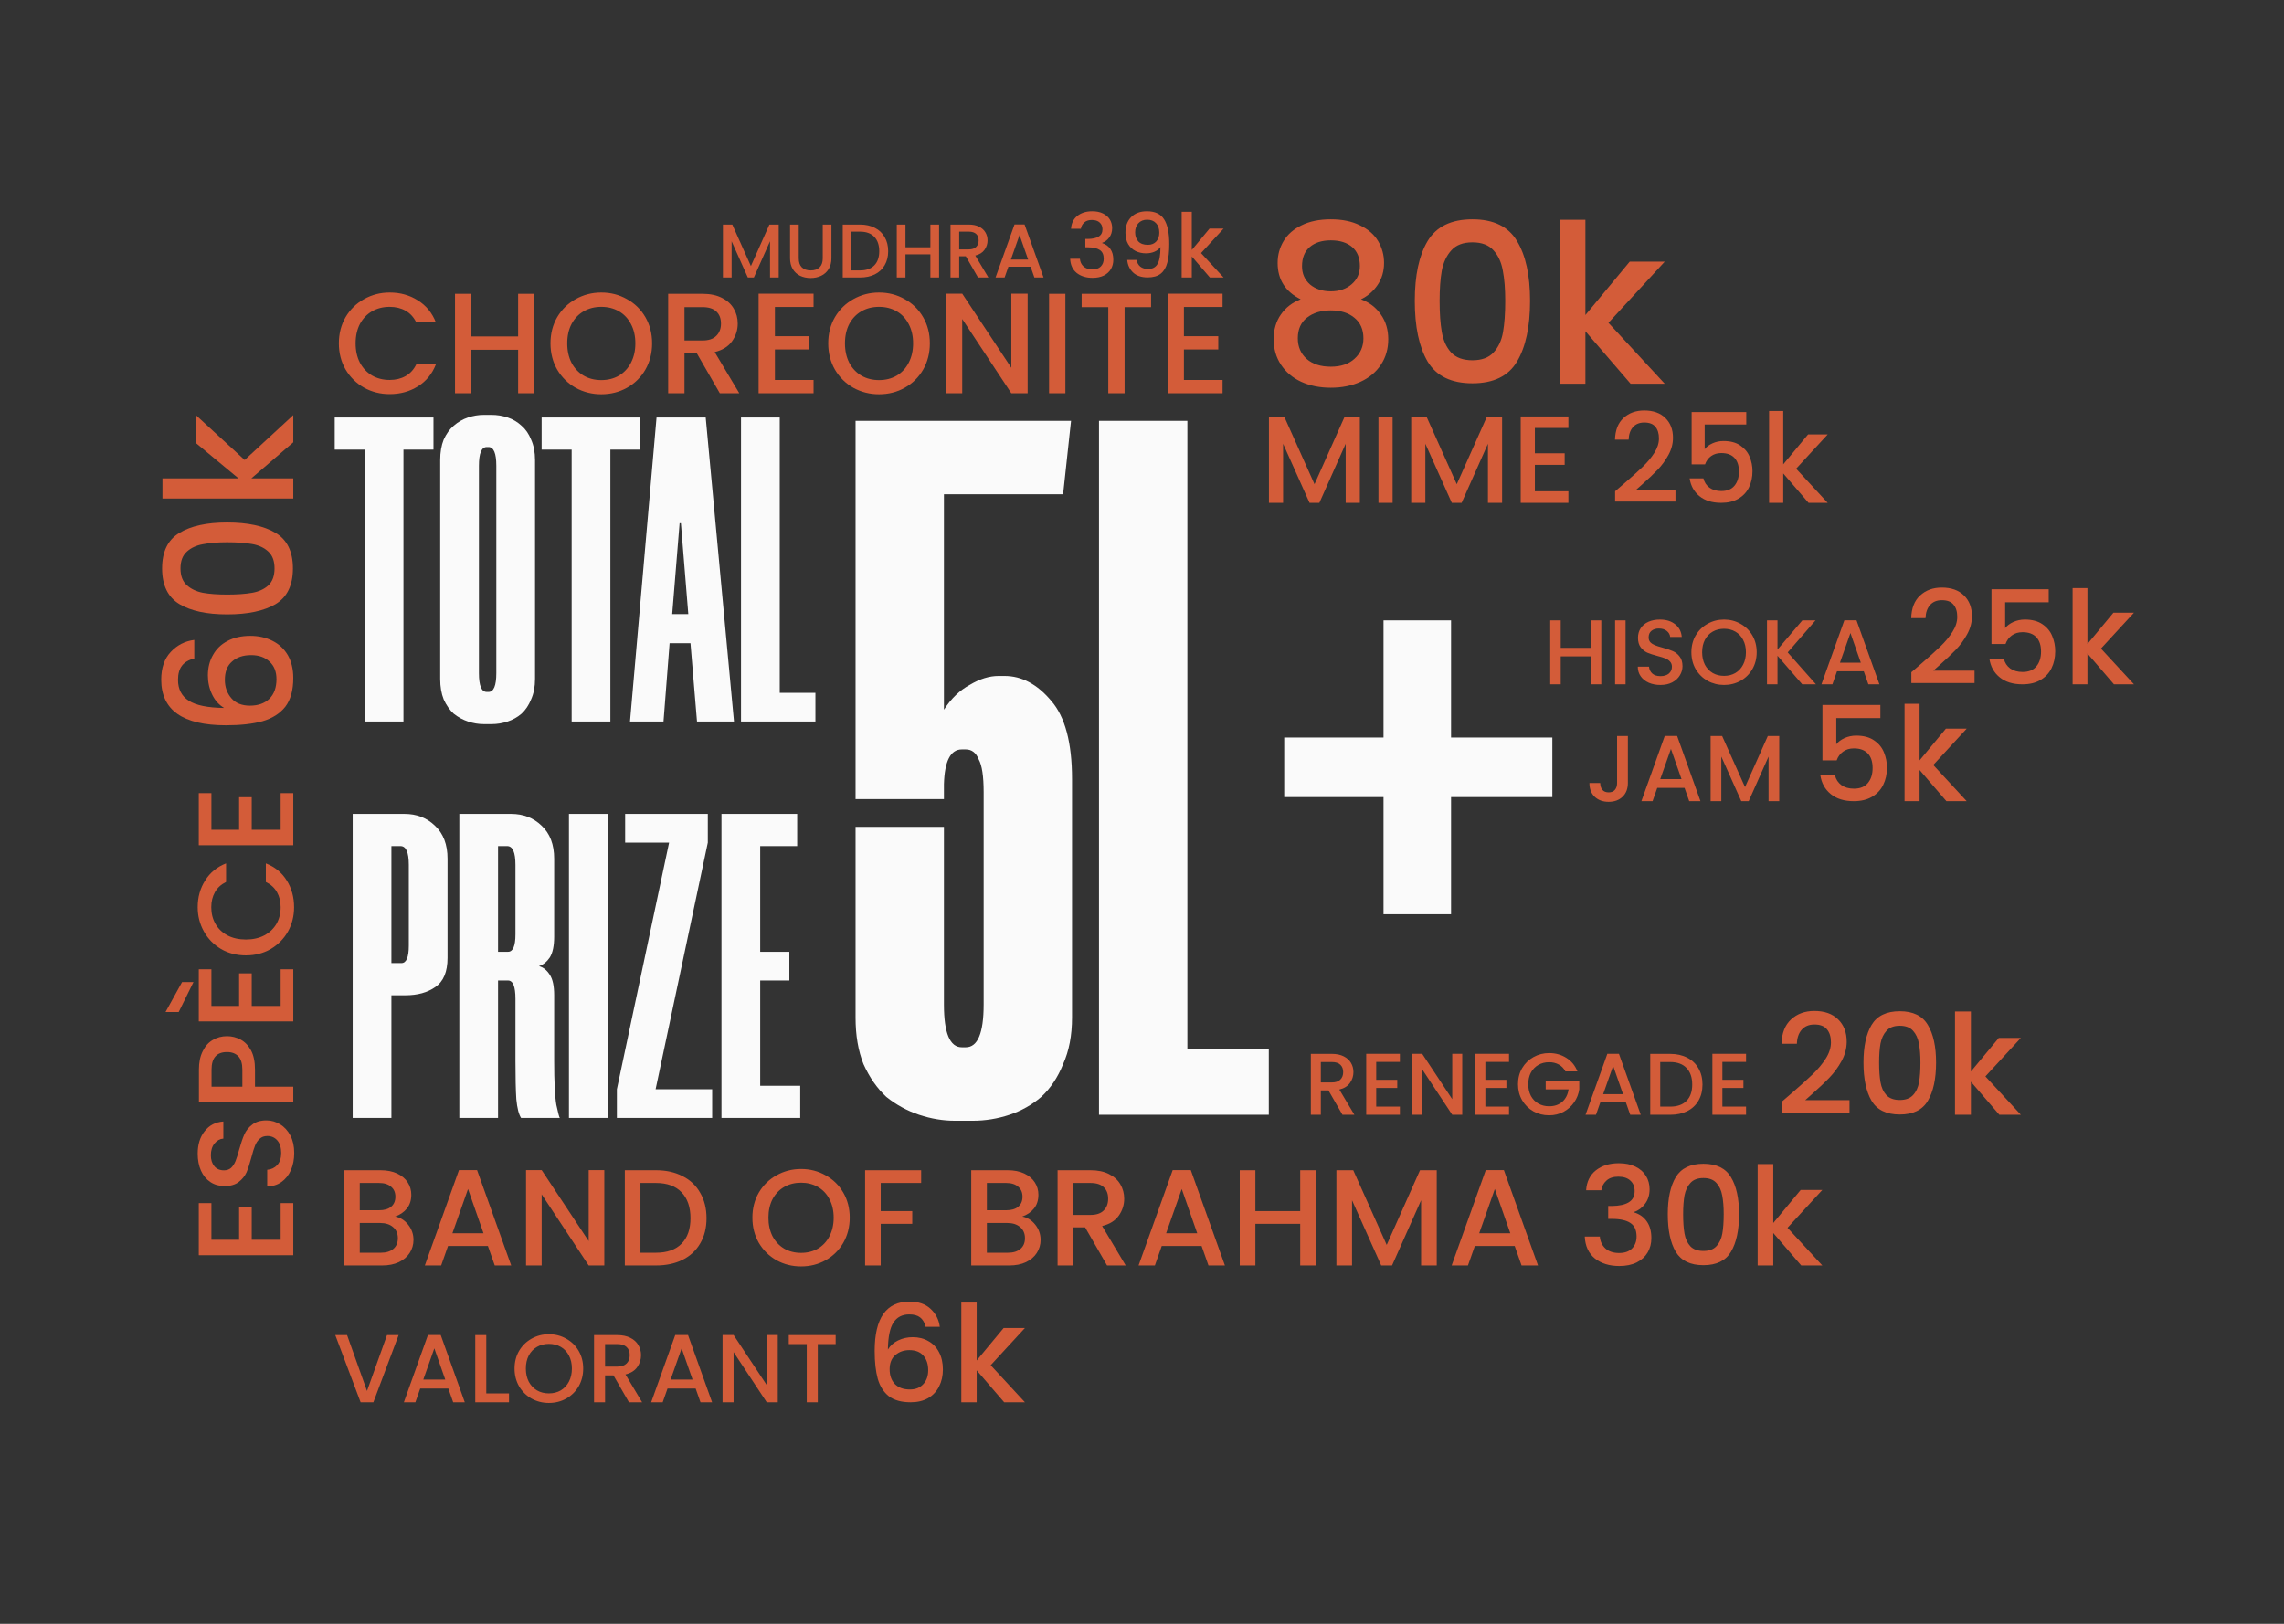 <svg width="1440" height="1024" viewBox="0 0 1440 1024" fill="none" xmlns="http://www.w3.org/2000/svg">
<rect x="0" y="0" width="1440" height="1024" fill="#333333" stroke="none"/>
<path d="M273.297 283.561H254.37V455H229.957V283.561H211.03V263.262H273.297V283.561ZM304.964 456.646C301.672 456.646 298.381 456.097 295.089 455C291.797 453.903 288.78 452.257 286.037 450.063C283.477 447.685 281.374 444.668 279.728 441.011C278.265 437.353 277.534 433.056 277.534 428.118V290.144C277.534 285.206 278.265 280.909 279.728 277.252C281.374 273.594 283.477 270.668 286.037 268.474C288.78 266.097 291.797 264.359 295.089 263.262C298.381 262.165 301.672 261.616 304.964 261.616H309.901C313.376 261.616 316.759 262.165 320.051 263.262C323.342 264.359 326.268 266.097 328.828 268.474C331.388 270.668 333.4 273.594 334.863 277.252C336.509 280.909 337.332 285.206 337.332 290.144V428.118C337.332 433.056 336.509 437.353 334.863 441.011C333.4 444.668 331.388 447.685 328.828 450.063C326.268 452.257 323.342 453.903 320.051 455C316.759 456.097 313.376 456.646 309.901 456.646H304.964ZM306.884 281.915C303.592 281.915 301.947 285.846 301.947 293.71V424.552C301.947 432.416 303.592 436.347 306.884 436.347H307.981C311.273 436.347 312.919 432.416 312.919 424.552V293.71C312.919 285.846 311.273 281.915 307.981 281.915H306.884ZM403.752 283.561H384.825V455H360.412V283.561H341.485V263.262H403.752V283.561ZM435.331 405.625H422.164L418.324 455H397.203L413.935 263.262H444.931L462.761 455H439.445L435.331 405.625ZM423.81 387.247H433.959L429.296 329.918H428.473L423.81 387.247ZM491.608 263.262V436.896H514.101V455H467.195V263.262H491.608ZM255 513.262C262.68 513.262 269.081 515.731 274.201 520.668C279.504 525.606 282.156 532.555 282.156 541.515V604.056C282.156 612.834 279.596 618.96 274.476 622.435C269.538 625.909 263.229 627.647 255.549 627.647H246.771V705H222.358V513.262H255ZM257.743 545.356C257.743 537.492 256.006 533.561 252.531 533.561H246.771V607.348H253.08C256.189 607.348 257.743 603.691 257.743 596.376V545.356ZM349.392 590.616C349.392 596.467 348.478 600.856 346.649 603.782C344.821 606.525 342.535 608.354 339.792 609.268C342.535 610 344.821 611.828 346.649 614.754C348.478 617.497 349.392 621.795 349.392 627.647V669.066C349.392 682.233 349.85 691.468 350.764 696.771C351.861 701.891 352.593 704.634 352.958 705H328.545C327.082 702.806 326.077 698.874 325.528 693.205C325.162 687.536 324.979 679.49 324.979 669.066V629.841C324.979 622.16 323.425 618.32 320.316 618.32H314.007V705H289.594V513.262H322.236C329.917 513.262 336.317 515.731 341.438 520.668C346.741 525.606 349.392 532.555 349.392 541.515V590.616ZM320.316 600.216C323.425 600.216 324.979 596.559 324.979 589.244V545.356C324.979 537.492 323.242 533.561 319.768 533.561H314.007V600.216H320.316ZM383.119 513.262V705H358.706V513.262H383.119ZM449.003 705H388.931V686.896L421.847 531.366H394.142V513.262H446.26V531.366L413.344 686.896H449.003V705ZM479.286 533.561V600.216H497.664V618.32H479.286V684.702H504.521V705H454.873V513.262H502.601V533.561H479.286Z" fill="#FAFAFA"/>
<path d="M602.016 706.756C594.503 706.756 586.99 705.504 579.477 703C571.964 700.496 565.077 696.739 558.817 691.731C552.973 686.304 548.173 679.418 544.417 671.07C541.078 662.722 539.408 652.913 539.408 641.644V521.436H595.129V633.505C595.129 651.453 598.886 660.426 606.399 660.426H608.903C616.416 660.426 620.173 651.453 620.173 633.505V499.523C620.173 489.506 619.129 482.619 617.042 478.863C615.373 474.689 612.66 472.602 608.903 472.602H606.399C599.303 472.602 595.547 479.906 595.129 494.515V503.906H539.408V265.369H675.268L670.259 311.699H595.129V447.559C599.721 440.463 605.147 435.246 611.407 431.906C617.668 428.15 623.72 426.272 629.564 426.272H633.32C644.172 426.272 653.981 431.489 662.746 441.924C671.511 451.941 675.894 468.428 675.894 491.384V641.644C675.894 652.913 674.016 662.722 670.259 671.07C666.92 679.418 662.329 686.304 656.485 691.731C650.642 696.739 643.964 700.496 636.451 703C628.938 705.504 621.216 706.756 613.286 706.756H602.016ZM748.607 265.369V661.679H799.946V703H692.886V265.369H748.607ZM872.273 465.089V391.211H914.847V465.089H978.707V502.654H914.847V576.531H872.273V502.654H809.665V465.089H872.273Z" fill="#FAFAFA"/>
<path d="M857.347 262.684V317.1H848.421V279.831L831.823 317.1H825.637L808.961 279.831V317.1H800.035V262.684H809.665L828.769 305.355L847.795 262.684H857.347ZM878.004 262.684V317.1H869.078V262.684H878.004ZM947.035 262.684V317.1H938.109V279.831L921.51 317.1H915.325L898.648 279.831V317.1H889.723V262.684H899.353L918.457 305.355L937.483 262.684H947.035ZM967.692 269.888V285.86H986.483V293.141H967.692V309.818H988.831V317.1H958.766V262.606H988.831V269.888H967.692ZM1023.92 304.964C1028.93 300.632 1032.87 297.082 1035.74 294.316C1038.67 291.497 1041.09 288.574 1043.03 285.547C1044.96 282.519 1045.92 279.492 1045.92 276.464C1045.92 273.333 1045.17 270.879 1043.65 269.105C1042.19 267.33 1039.87 266.443 1036.68 266.443C1033.6 266.443 1031.2 267.434 1029.48 269.418C1027.81 271.349 1026.92 273.959 1026.82 277.247H1018.21C1018.36 271.297 1020.14 266.756 1023.53 263.624C1026.98 260.44 1031.33 258.848 1036.61 258.848C1042.3 258.848 1046.73 260.414 1049.92 263.546C1053.15 266.678 1054.77 270.853 1054.77 276.073C1054.77 279.831 1053.8 283.459 1051.87 286.956C1049.99 290.401 1047.72 293.507 1045.06 296.273C1042.45 298.987 1039.11 302.145 1035.04 305.747L1031.52 308.879H1056.34V316.317H1018.28V309.818L1023.92 304.964ZM1100.98 267.695H1074.75V283.276C1075.84 281.815 1077.46 280.588 1079.6 279.596C1081.79 278.604 1084.12 278.109 1086.57 278.109C1090.95 278.109 1094.5 279.048 1097.22 280.927C1099.98 282.806 1101.94 285.181 1103.09 288.052C1104.29 290.923 1104.89 293.95 1104.89 297.134C1104.89 300.997 1104.13 304.442 1102.62 307.469C1101.16 310.445 1098.94 312.793 1095.96 314.516C1093.04 316.238 1089.44 317.1 1085.16 317.1C1079.47 317.1 1074.9 315.69 1071.46 312.872C1068.01 310.053 1065.95 306.321 1065.27 301.675H1073.96C1074.54 304.129 1075.82 306.086 1077.8 307.548C1079.78 308.957 1082.26 309.662 1085.24 309.662C1088.94 309.662 1091.71 308.539 1093.54 306.295C1095.42 304.05 1096.36 301.075 1096.36 297.369C1096.36 293.611 1095.42 290.74 1093.54 288.757C1091.66 286.721 1088.89 285.703 1085.24 285.703C1082.68 285.703 1080.51 286.356 1078.74 287.661C1077.02 288.913 1075.76 290.636 1074.98 292.828H1066.53V259.866H1100.98V267.695ZM1132.42 295.568L1152.31 317.1H1140.25L1124.28 298.544V317.1H1115.36V259.161H1124.28V292.828L1139.94 273.959H1152.31L1132.42 295.568Z" fill="#D35C39"/>
<path d="M213.644 216.506C213.644 210.369 215.058 204.865 217.886 199.991C220.773 195.118 224.654 191.328 229.527 188.621C234.46 185.854 239.844 184.47 245.68 184.47C252.358 184.47 258.284 186.124 263.458 189.433C268.692 192.682 272.482 197.314 274.828 203.33H262.465C260.841 200.022 258.585 197.555 255.697 195.931C252.809 194.306 249.47 193.494 245.68 193.494C241.529 193.494 237.829 194.427 234.58 196.292C231.332 198.157 228.775 200.834 226.91 204.323C225.105 207.812 224.203 211.873 224.203 216.506C224.203 221.138 225.105 225.199 226.91 228.688C228.775 232.178 231.332 234.885 234.58 236.81C237.829 238.675 241.529 239.608 245.68 239.608C249.47 239.608 252.809 238.795 255.697 237.171C258.585 235.547 260.841 233.08 262.465 229.771H274.828C272.482 235.787 268.692 240.42 263.458 243.668C258.284 246.917 252.358 248.541 245.68 248.541C239.784 248.541 234.4 247.188 229.527 244.481C224.654 241.713 220.773 237.893 217.886 233.02C215.058 228.147 213.644 222.642 213.644 216.506ZM336.954 185.282V248H326.666V220.567H297.157V248H286.87V185.282H297.157V212.174H326.666V185.282H336.954ZM379.104 248.632C373.268 248.632 367.884 247.278 362.95 244.571C358.077 241.803 354.197 237.983 351.309 233.11C348.482 228.177 347.068 222.642 347.068 216.506C347.068 210.369 348.482 204.865 351.309 199.991C354.197 195.118 358.077 191.328 362.95 188.621C367.884 185.854 373.268 184.47 379.104 184.47C384.999 184.47 390.384 185.854 395.257 188.621C400.19 191.328 404.07 195.118 406.898 199.991C409.726 204.865 411.139 210.369 411.139 216.506C411.139 222.642 409.726 228.177 406.898 233.11C404.07 237.983 400.19 241.803 395.257 244.571C390.384 247.278 384.999 248.632 379.104 248.632ZM379.104 239.698C383.255 239.698 386.955 238.765 390.203 236.9C393.452 234.975 395.979 232.268 397.784 228.779C399.649 225.229 400.581 221.138 400.581 216.506C400.581 211.873 399.649 207.812 397.784 204.323C395.979 200.834 393.452 198.157 390.203 196.292C386.955 194.427 383.255 193.494 379.104 193.494C374.953 193.494 371.253 194.427 368.004 196.292C364.755 198.157 362.198 200.834 360.333 204.323C358.529 207.812 357.626 211.873 357.626 216.506C357.626 221.138 358.529 225.229 360.333 228.779C362.198 232.268 364.755 234.975 368.004 236.9C371.253 238.765 374.953 239.698 379.104 239.698ZM453.84 248L439.401 222.913H431.55V248H421.263V185.282H442.921C447.734 185.282 451.794 186.124 455.103 187.809C458.472 189.493 460.969 191.749 462.593 194.577C464.278 197.405 465.12 200.563 465.12 204.052C465.12 208.143 463.917 211.873 461.51 215.242C459.164 218.551 455.524 220.807 450.591 222.01L466.113 248H453.84ZM431.55 214.701H442.921C446.771 214.701 449.659 213.738 451.584 211.813C453.569 209.888 454.562 207.301 454.562 204.052C454.562 200.804 453.599 198.277 451.674 196.472C449.749 194.607 446.831 193.675 442.921 193.675H431.55V214.701ZM488.568 193.584V211.994H510.226V220.386H488.568V239.608H512.933V248H478.281V185.192H512.933V193.584H488.568ZM554.211 248.632C548.375 248.632 542.991 247.278 538.058 244.571C533.185 241.803 529.304 237.983 526.417 233.11C523.589 228.177 522.175 222.642 522.175 216.506C522.175 210.369 523.589 204.865 526.417 199.991C529.304 195.118 533.185 191.328 538.058 188.621C542.991 185.854 548.375 184.47 554.211 184.47C560.107 184.47 565.491 185.854 570.364 188.621C575.298 191.328 579.178 195.118 582.005 199.991C584.833 204.865 586.247 210.369 586.247 216.506C586.247 222.642 584.833 228.177 582.005 233.11C579.178 237.983 575.298 241.803 570.364 244.571C565.491 247.278 560.107 248.632 554.211 248.632ZM554.211 239.698C558.362 239.698 562.062 238.765 565.311 236.9C568.559 234.975 571.086 232.268 572.891 228.779C574.756 225.229 575.689 221.138 575.689 216.506C575.689 211.873 574.756 207.812 572.891 204.323C571.086 200.834 568.559 198.157 565.311 196.292C562.062 194.427 558.362 193.494 554.211 193.494C550.06 193.494 546.36 194.427 543.111 196.292C539.863 198.157 537.306 200.834 535.441 204.323C533.636 207.812 532.734 211.873 532.734 216.506C532.734 221.138 533.636 225.229 535.441 228.779C537.306 232.268 539.863 234.975 543.111 236.9C546.36 238.765 550.06 239.698 554.211 239.698ZM647.898 248H637.611L606.658 201.165V248H596.37V185.192H606.658L637.611 231.937V185.192H647.898V248ZM671.695 185.282V248H661.408V185.282H671.695ZM725.72 185.282V193.675H709.025V248H698.738V193.675H681.953V185.282H725.72ZM746.426 193.584V211.994H768.084V220.386H746.426V239.608H770.792V248H736.139V185.192H770.792V193.584H746.426Z" fill="#D35C39"/>
<path d="M1026.33 464.158V493.769C1026.33 497.434 1025.2 500.33 1022.96 502.457C1020.75 504.585 1017.83 505.649 1014.21 505.649C1010.58 505.649 1007.65 504.585 1005.4 502.457C1003.2 500.33 1002.09 497.434 1002.09 493.769H1008.89C1008.93 495.582 1009.38 497.02 1010.25 498.084C1011.16 499.148 1012.48 499.68 1014.21 499.68C1015.94 499.68 1017.26 499.148 1018.17 498.084C1019.08 496.98 1019.53 495.542 1019.53 493.769V464.158H1026.33ZM1062.05 496.842H1044.85L1041.9 505.235H1034.86L1049.58 464.098H1057.38L1072.1 505.235H1065.01L1062.05 496.842ZM1060.16 491.346L1053.48 472.255L1046.74 491.346H1060.16ZM1121.76 464.158V505.235H1115.03V477.102L1102.5 505.235H1097.83L1085.24 477.102V505.235H1078.5V464.158H1085.77L1100.19 496.37L1114.55 464.158H1121.76ZM1185.53 452.862H1157.72V469.379C1158.89 467.83 1160.6 466.53 1162.87 465.478C1165.19 464.427 1167.66 463.901 1170.26 463.901C1174.91 463.901 1178.67 464.897 1181.55 466.889C1184.48 468.881 1186.55 471.399 1187.77 474.442C1189.04 477.486 1189.68 480.695 1189.68 484.07C1189.68 488.165 1188.88 491.817 1187.27 495.026C1185.72 498.18 1183.37 500.67 1180.22 502.496C1177.12 504.322 1173.3 505.235 1168.76 505.235C1162.73 505.235 1157.89 503.741 1154.24 500.753C1150.59 497.765 1148.4 493.809 1147.68 488.884H1156.89C1157.5 491.485 1158.86 493.56 1160.96 495.109C1163.06 496.603 1165.69 497.35 1168.85 497.35C1172.78 497.35 1175.71 496.161 1177.64 493.781C1179.64 491.402 1180.63 488.248 1180.63 484.319C1180.63 480.335 1179.64 477.292 1177.64 475.189C1175.65 473.031 1172.72 471.952 1168.85 471.952C1166.14 471.952 1163.84 472.644 1161.96 474.027C1160.13 475.355 1158.8 477.181 1157.97 479.505H1149.01V444.562H1185.53V452.862ZM1218.87 482.41L1239.95 505.235H1227.17L1210.24 485.564V505.235H1200.77V443.815H1210.24V479.505L1226.84 459.502H1239.95L1218.87 482.41Z" fill="#D35C39"/>
<path d="M249.114 767.178C252.34 767.754 255.077 769.454 257.324 772.277C259.57 775.1 260.694 778.297 260.694 781.869C260.694 784.923 259.887 787.688 258.274 790.165C256.719 792.585 254.443 794.515 251.447 795.955C248.451 797.338 244.966 798.029 240.991 798.029H216.967V737.969H239.867C243.958 737.969 247.472 738.661 250.41 740.043C253.348 741.426 255.566 743.298 257.064 745.66C258.562 747.965 259.311 750.557 259.311 753.438C259.311 756.895 258.389 759.775 256.546 762.08C254.702 764.384 252.225 766.084 249.114 767.178ZM226.818 763.203H239.003C242.229 763.203 244.736 762.483 246.521 761.043C248.365 759.545 249.287 757.413 249.287 754.648C249.287 751.94 248.365 749.837 246.521 748.339C244.736 746.784 242.229 746.006 239.003 746.006H226.818V763.203ZM240.127 789.992C243.468 789.992 246.089 789.186 247.991 787.573C249.892 785.96 250.842 783.713 250.842 780.832C250.842 777.894 249.834 775.561 247.818 773.832C245.801 772.104 243.122 771.24 239.781 771.24H226.818V789.992H240.127ZM307.608 785.758H282.461L278.14 798.029H267.856L289.374 737.883H300.781L322.299 798.029H311.929L307.608 785.758ZM304.843 777.721L295.078 749.808L285.226 777.721H304.843ZM381 798.029H371.148L341.507 753.179V798.029H331.655V737.883H341.507L371.148 782.647V737.883H381V798.029ZM413.553 737.969C419.948 737.969 425.537 739.208 430.318 741.685C435.158 744.105 438.874 747.619 441.466 752.228C444.116 756.779 445.441 762.108 445.441 768.215C445.441 774.322 444.116 779.622 441.466 784.116C438.874 788.61 435.158 792.066 430.318 794.486C425.537 796.848 419.948 798.029 413.553 798.029H393.937V737.969H413.553ZM413.553 789.992C420.582 789.992 425.969 788.091 429.713 784.289C433.458 780.487 435.331 775.129 435.331 768.215C435.331 761.244 433.458 755.8 429.713 751.882C425.969 747.965 420.582 746.006 413.553 746.006H403.788V789.992H413.553ZM505.048 798.634C499.459 798.634 494.303 797.338 489.579 794.745C484.913 792.095 481.197 788.437 478.431 783.77C475.723 779.046 474.37 773.746 474.37 767.87C474.37 761.993 475.723 756.722 478.431 752.055C481.197 747.389 484.913 743.759 489.579 741.167C494.303 738.517 499.459 737.191 505.048 737.191C510.694 737.191 515.85 738.517 520.516 741.167C525.241 743.759 528.957 747.389 531.664 752.055C534.372 756.722 535.726 761.993 535.726 767.87C535.726 773.746 534.372 779.046 531.664 783.77C528.957 788.437 525.241 792.095 520.516 794.745C515.85 797.338 510.694 798.634 505.048 798.634ZM505.048 790.079C509.023 790.079 512.566 789.186 515.677 787.4C518.788 785.556 521.208 782.964 522.936 779.622C524.722 776.223 525.615 772.306 525.615 767.87C525.615 763.434 524.722 759.545 522.936 756.203C521.208 752.862 518.788 750.298 515.677 748.512C512.566 746.726 509.023 745.833 505.048 745.833C501.073 745.833 497.529 746.726 494.418 748.512C491.307 750.298 488.859 752.862 487.073 756.203C485.345 759.545 484.48 763.434 484.48 767.87C484.48 772.306 485.345 776.223 487.073 779.622C488.859 782.964 491.307 785.556 494.418 787.4C497.529 789.186 501.073 790.079 505.048 790.079ZM580.765 737.969V746.006H555.272V763.722H575.148V771.758H555.272V798.029H545.42V737.969H580.765ZM644.49 767.178C647.716 767.754 650.453 769.454 652.7 772.277C654.947 775.1 656.07 778.297 656.07 781.869C656.07 784.923 655.264 787.688 653.65 790.165C652.095 792.585 649.819 794.515 646.823 795.955C643.828 797.338 640.342 798.029 636.367 798.029H612.343V737.969H635.244C639.334 737.969 642.848 738.661 645.786 740.043C648.725 741.426 650.943 743.298 652.441 745.66C653.939 747.965 654.687 750.557 654.687 753.438C654.687 756.895 653.766 759.775 651.922 762.08C650.079 764.384 647.601 766.084 644.49 767.178ZM622.195 763.203H634.379C637.606 763.203 640.112 762.483 641.898 761.043C643.741 759.545 644.663 757.413 644.663 754.648C644.663 751.94 643.741 749.837 641.898 748.339C640.112 746.784 637.606 746.006 634.379 746.006H622.195V763.203ZM635.503 789.992C638.844 789.992 641.466 789.186 643.367 787.573C645.268 785.96 646.219 783.713 646.219 780.832C646.219 777.894 645.21 775.561 643.194 773.832C641.178 772.104 638.499 771.24 635.157 771.24H622.195V789.992H635.503ZM697.972 798.029L684.146 774.005H676.627V798.029H666.776V737.969H687.516C692.125 737.969 696.014 738.776 699.182 740.389C702.409 742.002 704.799 744.162 706.355 746.87C707.968 749.578 708.775 752.603 708.775 755.944C708.775 759.862 707.622 763.434 705.318 766.66C703.071 769.828 699.586 771.989 694.861 773.141L709.725 798.029H697.972ZM676.627 766.141H687.516C691.203 766.141 693.968 765.22 695.812 763.376C697.713 761.532 698.664 759.055 698.664 755.944C698.664 752.833 697.742 750.413 695.898 748.685C694.055 746.899 691.261 746.006 687.516 746.006H676.627V766.141ZM757.586 785.758H732.439L728.118 798.029H717.834L739.352 737.883H750.759L772.277 798.029H761.907L757.586 785.758ZM754.821 777.721L745.056 749.808L735.204 777.721H754.821ZM829.595 737.969V798.029H819.743V771.758H791.485V798.029H781.633V737.969H791.485V763.722H819.743V737.969H829.595ZM905.822 737.969V798.029H895.97V756.895L877.65 798.029H870.823L852.416 756.895V798.029H842.564V737.969H853.194L874.279 785.067L895.279 737.969H905.822ZM954.979 785.758H929.832L925.511 798.029H915.227L936.745 737.883H948.152L969.67 798.029H959.3L954.979 785.758ZM952.214 777.721L942.448 749.808L932.597 777.721H952.214ZM1000.01 750.586C1000.35 745.228 1002.4 741.051 1006.14 738.056C1009.94 735.06 1014.78 733.562 1020.66 733.562C1024.69 733.562 1028.18 734.282 1031.12 735.722C1034.05 737.163 1036.27 739.121 1037.77 741.599C1039.27 744.076 1040.02 746.87 1040.02 749.981C1040.02 753.553 1039.07 756.607 1037.16 759.141C1035.26 761.676 1032.99 763.376 1030.34 764.24V764.586C1033.74 765.623 1036.39 767.524 1038.29 770.289C1040.19 772.997 1041.14 776.483 1041.14 780.746C1041.14 784.145 1040.36 787.17 1038.81 789.82C1037.25 792.47 1034.95 794.573 1031.89 796.128C1028.84 797.626 1025.18 798.375 1020.92 798.375C1014.7 798.375 1009.57 796.791 1005.54 793.622C1001.56 790.396 999.429 785.787 999.141 779.795H1008.65C1008.88 782.849 1010.06 785.355 1012.19 787.314C1014.32 789.215 1017.2 790.165 1020.83 790.165C1024.35 790.165 1027.05 789.215 1028.95 787.314C1030.86 785.355 1031.81 782.849 1031.81 779.795C1031.81 775.762 1030.51 772.911 1027.92 771.24C1025.38 769.512 1021.47 768.647 1016.17 768.647H1013.92V760.524H1016.25C1020.92 760.467 1024.46 759.689 1026.88 758.191C1029.36 756.693 1030.6 754.331 1030.6 751.105C1030.6 748.339 1029.7 746.15 1027.92 744.537C1026.13 742.866 1023.6 742.031 1020.31 742.031C1017.09 742.031 1014.58 742.866 1012.79 744.537C1011.01 746.15 1009.94 748.166 1009.6 750.586H1000.01ZM1051.49 765.709C1051.49 755.742 1053.16 747.965 1056.5 742.377C1059.9 736.731 1065.72 733.908 1073.96 733.908C1082.2 733.908 1087.99 736.731 1091.33 742.377C1094.73 747.965 1096.43 755.742 1096.43 765.709C1096.43 775.791 1094.73 783.684 1091.33 789.388C1087.99 795.033 1082.2 797.856 1073.96 797.856C1065.72 797.856 1059.9 795.033 1056.5 789.388C1053.16 783.684 1051.49 775.791 1051.49 765.709ZM1086.75 765.709C1086.75 761.043 1086.43 757.096 1085.8 753.87C1085.22 750.644 1084.01 748.022 1082.17 746.006C1080.32 743.932 1077.59 742.895 1073.96 742.895C1070.33 742.895 1067.59 743.932 1065.75 746.006C1063.9 748.022 1062.66 750.644 1062.03 753.87C1061.46 757.096 1061.17 761.043 1061.17 765.709C1061.17 770.549 1061.46 774.61 1062.03 777.894C1062.61 781.178 1063.82 783.828 1065.66 785.844C1067.56 787.861 1070.33 788.869 1073.96 788.869C1077.59 788.869 1080.32 787.861 1082.17 785.844C1084.07 783.828 1085.31 781.178 1085.88 777.894C1086.46 774.61 1086.75 770.549 1086.75 765.709ZM1126.98 774.265L1148.93 798.029H1135.63L1118 777.548V798.029H1108.15V734.08H1118V771.24L1135.28 750.413H1148.93L1126.98 774.265Z" fill="#D35C39"/>
<path d="M251.318 841.931L235.407 884.301H227.36L211.387 841.931H218.825L231.383 877.168L244.003 841.931H251.318ZM282.674 875.644H264.933L261.885 884.301H254.631L269.811 841.87H277.858L293.038 884.301H285.722L282.674 875.644ZM280.723 869.974L273.834 850.283L266.884 869.974H280.723ZM306.588 878.692H320.914V884.301H299.638V841.931H306.588V878.692ZM346.051 884.728C342.109 884.728 338.471 883.813 335.139 881.984C331.847 880.115 329.225 877.534 327.275 874.242C325.364 870.909 324.409 867.17 324.409 863.025C324.409 858.879 325.364 855.16 327.275 851.868C329.225 848.576 331.847 846.016 335.139 844.187C338.471 842.317 342.109 841.383 346.051 841.383C350.034 841.383 353.672 842.317 356.964 844.187C360.296 846.016 362.918 848.576 364.828 851.868C366.738 855.16 367.693 858.879 367.693 863.025C367.693 867.17 366.738 870.909 364.828 874.242C362.918 877.534 360.296 880.115 356.964 881.984C353.672 883.813 350.034 884.728 346.051 884.728ZM346.051 878.692C348.856 878.692 351.355 878.062 353.55 876.802C355.744 875.502 357.451 873.673 358.671 871.316C359.931 868.918 360.56 866.154 360.56 863.025C360.56 859.895 359.931 857.152 358.671 854.795C357.451 852.437 355.744 850.629 353.55 849.369C351.355 848.109 348.856 847.479 346.051 847.479C343.247 847.479 340.747 848.109 338.553 849.369C336.358 850.629 334.631 852.437 333.371 854.795C332.152 857.152 331.542 859.895 331.542 863.025C331.542 866.154 332.152 868.918 333.371 871.316C334.631 873.673 336.358 875.502 338.553 876.802C340.747 878.062 343.247 878.692 346.051 878.692ZM396.54 884.301L386.786 867.353H381.482V884.301H374.532V841.931H389.163C392.415 841.931 395.158 842.5 397.393 843.638C399.669 844.776 401.356 846.3 402.453 848.211C403.591 850.121 404.16 852.254 404.16 854.612C404.16 857.375 403.347 859.895 401.722 862.171C400.137 864.406 397.678 865.931 394.345 866.743L404.831 884.301H396.54ZM381.482 861.805H389.163C391.764 861.805 393.715 861.155 395.016 859.855C396.357 858.554 397.027 856.806 397.027 854.612C397.027 852.417 396.377 850.71 395.077 849.491C393.776 848.231 391.805 847.601 389.163 847.601H381.482V861.805ZM438.594 875.644H420.854L417.806 884.301H410.551L425.731 841.87H433.778L448.958 884.301H441.642L438.594 875.644ZM436.644 869.974L429.755 850.283L422.805 869.974H436.644ZM490.368 884.301H483.418L462.508 852.661V884.301H455.558V841.87H462.508L483.418 873.449V841.87H490.368V884.301ZM526.867 841.931V847.601H515.589V884.301H508.639V847.601H497.3V841.931H526.867ZM583.589 836.701C582.966 834.094 581.833 832.139 580.189 830.836C578.546 829.532 576.251 828.881 573.304 828.881C568.828 828.881 565.484 830.609 563.274 834.066C561.064 837.466 559.903 843.132 559.789 851.066C561.263 848.572 563.416 846.646 566.249 845.286C569.083 843.926 572.143 843.246 575.429 843.246C579.169 843.246 582.456 844.067 585.289 845.711C588.179 847.297 590.418 849.621 592.004 852.681C593.648 855.741 594.469 859.396 594.469 863.646C594.469 867.612 593.676 871.154 592.089 874.271C590.559 877.387 588.264 879.852 585.204 881.666C582.144 883.422 578.461 884.301 574.154 884.301C568.318 884.301 563.728 883.026 560.384 880.476C557.098 877.869 554.774 874.214 553.414 869.511C552.111 864.807 551.459 858.942 551.459 851.916C551.459 831.176 558.769 820.806 573.389 820.806C579.056 820.806 583.504 822.336 586.734 825.396C590.021 828.456 591.948 832.224 592.514 836.701H583.589ZM573.304 851.406C569.848 851.406 566.901 852.454 564.464 854.551C562.084 856.591 560.894 859.566 560.894 863.476C560.894 867.386 561.999 870.502 564.209 872.826C566.476 875.092 569.621 876.226 573.644 876.226C577.214 876.226 580.019 875.121 582.059 872.911C584.156 870.701 585.204 867.754 585.204 864.071C585.204 860.217 584.184 857.157 582.144 854.891C580.161 852.567 577.214 851.406 573.304 851.406ZM624.611 860.926L646.201 884.301H633.111L615.771 864.156V884.301H606.081V821.401H615.771V857.951L632.771 837.466H646.201L624.611 860.926Z" fill="#D35C39"/>
<path d="M490.959 141.607V175H485.482V152.13L475.296 175H471.5L461.266 152.13V175H455.789V141.607H461.698L473.422 167.793L485.097 141.607H490.959ZM503.588 141.607V162.892C503.588 165.423 504.244 167.328 505.558 168.61C506.903 169.891 508.761 170.532 511.131 170.532C513.533 170.532 515.391 169.891 516.705 168.61C518.05 167.328 518.723 165.423 518.723 162.892V141.607H524.2V162.796C524.2 165.519 523.607 167.825 522.422 169.715C521.237 171.605 519.651 173.014 517.665 173.943C515.68 174.872 513.485 175.336 511.083 175.336C508.681 175.336 506.486 174.872 504.501 173.943C502.547 173.014 500.993 171.605 499.84 169.715C498.687 167.825 498.11 165.519 498.11 162.796V141.607H503.588ZM542.238 141.607C545.794 141.607 548.901 142.296 551.559 143.673C554.25 145.019 556.316 146.972 557.757 149.535C559.231 152.065 559.968 155.028 559.968 158.424C559.968 161.819 559.231 164.766 557.757 167.264C556.316 169.763 554.25 171.685 551.559 173.03C548.901 174.343 545.794 175 542.238 175H531.332V141.607H542.238ZM542.238 170.532C546.146 170.532 549.141 169.475 551.223 167.36C553.305 165.246 554.346 162.267 554.346 158.424C554.346 154.548 553.305 151.521 551.223 149.343C549.141 147.165 546.146 146.076 542.238 146.076H536.809V170.532H542.238ZM592.062 141.607V175H586.585V160.394H570.874V175H565.396V141.607H570.874V155.925H586.585V141.607H592.062ZM616.618 175L608.931 161.643H604.751V175H599.273V141.607H610.805C613.367 141.607 615.529 142.056 617.291 142.953C619.085 143.849 620.414 145.051 621.279 146.556C622.176 148.062 622.624 149.743 622.624 151.601C622.624 153.779 621.984 155.765 620.702 157.559C619.453 159.321 617.515 160.522 614.889 161.162L623.153 175H616.618ZM604.751 157.271H610.805C612.855 157.271 614.392 156.758 615.417 155.733C616.474 154.708 617.003 153.331 617.003 151.601C617.003 149.871 616.49 148.526 615.465 147.565C614.44 146.572 612.887 146.076 610.805 146.076H604.751V157.271ZM649.763 168.177H635.781L633.379 175H627.661L639.625 141.559H645.967L657.931 175H652.165L649.763 168.177ZM648.225 163.709L642.796 148.19L637.319 163.709H648.225ZM675.258 144.256C675.482 140.784 676.808 138.077 679.234 136.136C681.698 134.195 684.834 133.224 688.642 133.224C691.256 133.224 693.514 133.691 695.418 134.624C697.322 135.557 698.76 136.827 699.73 138.432C700.701 140.037 701.186 141.848 701.186 143.864C701.186 146.179 700.57 148.157 699.338 149.8C698.106 151.443 696.632 152.544 694.914 153.104V153.328C697.117 154 698.834 155.232 700.066 157.024C701.298 158.779 701.914 161.037 701.914 163.8C701.914 166.003 701.41 167.963 700.402 169.68C699.394 171.397 697.901 172.76 695.922 173.768C693.944 174.739 691.573 175.224 688.81 175.224C684.778 175.224 681.456 174.197 678.842 172.144C676.266 170.053 674.885 167.067 674.698 163.184H680.858C681.008 165.163 681.773 166.787 683.154 168.056C684.536 169.288 686.402 169.904 688.754 169.904C691.032 169.904 692.786 169.288 694.018 168.056C695.25 166.787 695.866 165.163 695.866 163.184C695.866 160.571 695.026 158.723 693.346 157.64C691.704 156.52 689.165 155.96 685.73 155.96H684.274V150.696H685.786C688.81 150.659 691.106 150.155 692.674 149.184C694.28 148.213 695.082 146.683 695.082 144.592C695.082 142.8 694.504 141.381 693.346 140.336C692.189 139.253 690.546 138.712 688.418 138.712C686.328 138.712 684.704 139.253 683.546 140.336C682.389 141.381 681.698 142.688 681.474 144.256H675.258ZM716.572 163.912C716.946 165.779 717.748 167.197 718.98 168.168C720.212 169.139 721.874 169.624 723.964 169.624C726.615 169.624 728.556 168.579 729.788 166.488C731.02 164.397 731.636 160.832 731.636 155.792C730.74 157.061 729.471 158.051 727.828 158.76C726.223 159.432 724.468 159.768 722.564 159.768C720.138 159.768 717.935 159.283 715.956 158.312C713.978 157.304 712.41 155.829 711.252 153.888C710.132 151.909 709.572 149.52 709.572 146.72C709.572 142.613 710.767 139.347 713.156 136.92C715.583 134.456 718.906 133.224 723.124 133.224C728.202 133.224 731.804 134.923 733.932 138.32C736.098 141.68 737.18 146.851 737.18 153.832C737.18 158.648 736.77 162.587 735.948 165.648C735.164 168.709 733.783 171.024 731.804 172.592C729.826 174.16 727.082 174.944 723.572 174.944C719.578 174.944 716.498 173.899 714.332 171.808C712.167 169.717 710.954 167.085 710.692 163.912H716.572ZM723.684 154.392C725.924 154.392 727.679 153.701 728.948 152.32C730.255 150.901 730.908 149.035 730.908 146.72C730.908 144.144 730.218 142.147 728.836 140.728C727.492 139.272 725.644 138.544 723.292 138.544C720.94 138.544 719.074 139.291 717.692 140.784C716.348 142.24 715.676 144.163 715.676 146.552C715.676 148.829 716.33 150.715 717.636 152.208C718.98 153.664 720.996 154.392 723.684 154.392ZM757.215 159.6L771.439 175H762.815L751.391 161.728V175H745.007V133.56H751.391V157.64L762.591 144.144H771.439L757.215 159.6Z" fill="#D35C39"/>
<path d="M846.398 703L837.556 687.637H832.748V703H826.448V664.592H839.711C842.659 664.592 845.146 665.108 847.172 666.139C849.235 667.171 850.764 668.552 851.759 670.284C852.79 672.015 853.306 673.95 853.306 676.087C853.306 678.592 852.569 680.876 851.096 682.939C849.659 684.966 847.43 686.347 844.409 687.084L853.914 703H846.398ZM832.748 682.608H839.711C842.069 682.608 843.838 682.018 845.017 680.839C846.232 679.66 846.84 678.076 846.84 676.087C846.84 674.097 846.251 672.55 845.072 671.444C843.893 670.302 842.106 669.731 839.711 669.731H832.748V682.608ZM867.666 669.676V680.95H880.929V686.089H867.666V697.86H882.587V703H861.366V664.536H882.587V669.676H867.666ZM921.902 703H915.602L896.647 674.318V703H890.347V664.536H896.647L915.602 693.163V664.536H921.902V703ZM936.476 669.676V680.95H949.739V686.089H936.476V697.86H951.397V703H930.175V664.536H951.397V669.676H936.476ZM986.954 675.644C985.959 673.729 984.578 672.292 982.809 671.334C981.041 670.339 978.996 669.842 976.675 669.842C974.133 669.842 971.867 670.413 969.878 671.555C967.888 672.697 966.322 674.318 965.18 676.418C964.075 678.518 963.522 680.95 963.522 683.713C963.522 686.476 964.075 688.926 965.18 691.063C966.322 693.163 967.888 694.784 969.878 695.926C971.867 697.068 974.133 697.639 976.675 697.639C980.101 697.639 982.883 696.682 985.02 694.766C987.157 692.85 988.465 690.253 988.944 686.974H974.52V681.945H995.686V686.863C995.281 689.847 994.212 692.592 992.481 695.097C990.786 697.603 988.557 699.61 985.794 701.121C983.067 702.595 980.028 703.332 976.675 703.332C973.065 703.332 969.767 702.503 966.783 700.845C963.799 699.15 961.422 696.81 959.654 693.826C957.922 690.842 957.057 687.471 957.057 683.713C957.057 679.955 957.922 676.584 959.654 673.6C961.422 670.615 963.799 668.294 966.783 666.636C969.804 664.942 973.101 664.094 976.675 664.094C980.765 664.094 984.394 665.108 987.562 667.134C990.767 669.123 993.088 671.96 994.525 675.644H986.954ZM1025.06 695.153H1008.97L1006.21 703H999.634L1013.39 664.536H1020.69L1034.45 703H1027.82L1025.06 695.153ZM1023.29 690.013L1017.04 672.163L1010.74 690.013H1023.29ZM1052.98 664.592C1057.07 664.592 1060.64 665.384 1063.7 666.968C1066.79 668.515 1069.17 670.763 1070.83 673.71C1072.52 676.621 1073.37 680.029 1073.37 683.934C1073.37 687.839 1072.52 691.229 1070.83 694.103C1069.17 696.976 1066.79 699.187 1063.7 700.734C1060.64 702.245 1057.07 703 1052.98 703H1040.43V664.592H1052.98ZM1052.98 697.86C1057.47 697.86 1060.92 696.645 1063.31 694.213C1065.71 691.781 1066.9 688.355 1066.9 683.934C1066.9 679.476 1065.71 675.994 1063.31 673.489C1060.92 670.984 1057.47 669.731 1052.98 669.731H1046.73V697.86H1052.98ZM1085.91 669.676V680.95H1099.18V686.089H1085.91V697.86H1100.84V703H1079.61V664.536H1100.84V669.676H1085.91ZM1129.63 689.36C1135.26 684.491 1139.69 680.501 1142.92 677.392C1146.2 674.224 1148.93 670.939 1151.1 667.536C1153.27 664.133 1154.36 660.731 1154.36 657.328C1154.36 653.808 1153.51 651.051 1151.81 649.056C1150.16 647.061 1147.55 646.064 1143.97 646.064C1140.51 646.064 1137.81 647.179 1135.88 649.408C1134 651.579 1133 654.512 1132.89 658.208H1123.21C1123.38 651.52 1125.38 646.416 1129.19 642.896C1133.06 639.317 1137.96 637.528 1143.89 637.528C1150.28 637.528 1155.27 639.288 1158.85 642.808C1162.48 646.328 1164.3 651.021 1164.3 656.888C1164.3 661.112 1163.22 665.189 1161.05 669.12C1158.93 672.992 1156.38 676.483 1153.39 679.592C1150.46 682.643 1146.7 686.192 1142.13 690.24L1138.17 693.76H1166.06V702.12H1123.29V694.816L1129.63 689.36ZM1174.88 670.088C1174.88 659.939 1176.58 652.019 1179.98 646.328C1183.44 640.579 1189.37 637.704 1197.76 637.704C1206.14 637.704 1212.04 640.579 1215.44 646.328C1218.9 652.019 1220.64 659.939 1220.64 670.088C1220.64 680.355 1218.9 688.392 1215.44 694.2C1212.04 699.949 1206.14 702.824 1197.76 702.824C1189.37 702.824 1183.44 699.949 1179.98 694.2C1176.58 688.392 1174.88 680.355 1174.88 670.088ZM1210.78 670.088C1210.78 665.336 1210.46 661.317 1209.81 658.032C1209.22 654.747 1207.99 652.077 1206.12 650.024C1204.24 647.912 1201.45 646.856 1197.76 646.856C1194.06 646.856 1191.27 647.912 1189.4 650.024C1187.52 652.077 1186.26 654.747 1185.61 658.032C1185.02 661.317 1184.73 665.336 1184.73 670.088C1184.73 675.016 1185.02 679.152 1185.61 682.496C1186.2 685.84 1187.43 688.539 1189.31 690.592C1191.24 692.645 1194.06 693.672 1197.76 693.672C1201.45 693.672 1204.24 692.645 1206.12 690.592C1208.05 688.539 1209.31 685.84 1209.9 682.496C1210.49 679.152 1210.78 675.016 1210.78 670.088ZM1251.75 678.8L1274.11 703H1260.55L1242.6 682.144V703H1232.57V637.88H1242.6V675.72L1260.2 654.512H1274.11L1251.75 678.8Z" fill="#D35C39"/>
<path d="M1009.57 391.237V431.547H1002.96V413.915H983.99V431.547H977.378V391.237H983.99V408.521H1002.96V391.237H1009.57ZM1024.88 391.237V431.547H1018.27V391.237H1024.88ZM1046.85 431.953C1044.14 431.953 1041.7 431.489 1039.54 430.561C1037.37 429.594 1035.67 428.241 1034.44 426.501C1033.2 424.761 1032.58 422.731 1032.58 420.411H1039.66C1039.81 422.151 1040.49 423.582 1041.69 424.703C1042.92 425.824 1044.64 426.385 1046.85 426.385C1049.13 426.385 1050.91 425.844 1052.18 424.761C1053.46 423.64 1054.1 422.209 1054.1 420.469C1054.1 419.116 1053.69 418.014 1052.88 417.163C1052.11 416.312 1051.12 415.655 1049.92 415.191C1048.76 414.727 1047.14 414.224 1045.05 413.683C1042.42 412.987 1040.27 412.291 1038.61 411.595C1036.99 410.86 1035.6 409.739 1034.44 408.231C1033.28 406.723 1032.7 404.712 1032.7 402.199C1032.7 399.879 1033.28 397.849 1034.44 396.109C1035.6 394.369 1037.22 393.035 1039.31 392.107C1041.4 391.179 1043.81 390.715 1046.56 390.715C1050.46 390.715 1053.65 391.701 1056.13 393.673C1058.64 395.606 1060.03 398.274 1060.3 401.677H1053C1052.88 400.208 1052.18 398.951 1050.91 397.907C1049.63 396.863 1047.95 396.341 1045.86 396.341C1043.97 396.341 1042.42 396.824 1041.22 397.791C1040.02 398.758 1039.42 400.15 1039.42 401.967C1039.42 403.204 1039.79 404.229 1040.53 405.041C1041.3 405.814 1042.27 406.433 1043.43 406.897C1044.59 407.361 1046.17 407.864 1048.18 408.405C1050.85 409.14 1053.01 409.874 1054.68 410.609C1056.38 411.344 1057.81 412.484 1058.97 414.031C1060.17 415.539 1060.77 417.569 1060.77 420.121C1060.77 422.17 1060.21 424.104 1059.09 425.921C1058 427.738 1056.4 429.208 1054.27 430.329C1052.18 431.412 1049.71 431.953 1046.85 431.953ZM1086.96 431.953C1083.2 431.953 1079.74 431.083 1076.57 429.343C1073.44 427.564 1070.95 425.109 1069.09 421.977C1067.27 418.806 1066.37 415.249 1066.37 411.305C1066.37 407.361 1067.27 403.823 1069.09 400.691C1070.95 397.559 1073.44 395.123 1076.57 393.383C1079.74 391.604 1083.2 390.715 1086.96 390.715C1090.74 390.715 1094.21 391.604 1097.34 393.383C1100.51 395.123 1103 397.559 1104.82 400.691C1106.64 403.823 1107.55 407.361 1107.55 411.305C1107.55 415.249 1106.64 418.806 1104.82 421.977C1103 425.109 1100.51 427.564 1097.34 429.343C1094.21 431.083 1090.74 431.953 1086.96 431.953ZM1086.96 426.211C1089.62 426.211 1092 425.612 1094.09 424.413C1096.18 423.176 1097.8 421.436 1098.96 419.193C1100.16 416.912 1100.76 414.282 1100.76 411.305C1100.76 408.328 1100.16 405.718 1098.96 403.475C1097.8 401.232 1096.18 399.512 1094.09 398.313C1092 397.114 1089.62 396.515 1086.96 396.515C1084.29 396.515 1081.91 397.114 1079.82 398.313C1077.73 399.512 1076.09 401.232 1074.89 403.475C1073.73 405.718 1073.15 408.328 1073.15 411.305C1073.15 414.282 1073.73 416.912 1074.89 419.193C1076.09 421.436 1077.73 423.176 1079.82 424.413C1081.91 425.612 1084.29 426.211 1086.96 426.211ZM1136.27 431.547L1120.66 413.509V431.547H1114.05V391.237H1120.66V409.623L1136.32 391.237H1144.62L1127.1 411.421L1144.91 431.547H1136.27ZM1175.06 423.311H1158.18L1155.28 431.547H1148.38L1162.82 391.179H1170.48L1184.92 431.547H1177.96L1175.06 423.311ZM1173.2 417.917L1166.65 399.183L1160.04 417.917H1173.2ZM1210.96 418.837C1216.2 414.3 1220.33 410.582 1223.34 407.685C1226.4 404.733 1228.94 401.672 1230.96 398.501C1232.99 395.33 1234 392.16 1234 388.989C1234 385.709 1233.21 383.14 1231.62 381.281C1230.09 379.422 1227.66 378.493 1224.32 378.493C1221.1 378.493 1218.58 379.532 1216.78 381.609C1215.03 383.632 1214.1 386.365 1213.99 389.809H1204.97C1205.13 383.577 1206.99 378.821 1210.55 375.541C1214.15 372.206 1218.72 370.539 1224.24 370.539C1230.2 370.539 1234.85 372.179 1238.18 375.459C1241.57 378.739 1243.26 383.112 1243.26 388.579C1243.26 392.515 1242.25 396.314 1240.23 399.977C1238.26 403.585 1235.88 406.838 1233.1 409.735C1230.36 412.578 1226.86 415.885 1222.6 419.657L1218.91 422.937H1244.9V430.727H1205.05V423.921L1210.96 418.837ZM1291.66 379.805H1264.19V396.123C1265.33 394.592 1267.03 393.308 1269.27 392.269C1271.57 391.23 1274 390.711 1276.57 390.711C1281.16 390.711 1284.88 391.695 1287.72 393.663C1290.62 395.631 1292.67 398.118 1293.87 401.125C1295.13 404.132 1295.76 407.302 1295.76 410.637C1295.76 414.682 1294.96 418.29 1293.38 421.461C1291.85 424.577 1289.52 427.037 1286.41 428.841C1283.35 430.645 1279.58 431.547 1275.09 431.547C1269.13 431.547 1264.35 430.071 1260.74 427.119C1257.13 424.167 1254.98 420.258 1254.26 415.393H1263.37C1263.97 417.962 1265.31 420.012 1267.38 421.543C1269.46 423.019 1272.06 423.757 1275.17 423.757C1279.06 423.757 1281.95 422.582 1283.87 420.231C1285.83 417.88 1286.82 414.764 1286.82 410.883C1286.82 406.947 1285.83 403.94 1283.87 401.863C1281.9 399.731 1279 398.665 1275.17 398.665C1272.5 398.665 1270.23 399.348 1268.37 400.715C1266.56 402.027 1265.25 403.831 1264.43 406.127H1255.58V371.605H1291.66V379.805ZM1324.59 408.997L1345.42 431.547H1332.79L1316.07 412.113V431.547H1306.72V370.867H1316.07V406.127L1332.47 386.365H1345.42L1324.59 408.997Z" fill="#D35C39"/>
<path d="M133.289 781.812H150.749V761.27H158.709V781.812H176.94V758.702H184.9V791.569H125.329V758.702H133.289V781.812ZM185.5 727.083C185.5 731.077 184.815 734.672 183.445 737.868C182.019 741.063 180.022 743.574 177.454 745.4C174.886 747.226 171.89 748.139 168.467 748.139V737.696C171.035 737.468 173.146 736.47 174.801 734.701C176.455 732.875 177.283 730.335 177.283 727.083C177.283 723.716 176.484 721.092 174.886 719.209C173.231 717.326 171.12 716.384 168.552 716.384C166.555 716.384 164.929 716.983 163.674 718.181C162.418 719.323 161.448 720.778 160.764 722.547C160.079 724.258 159.337 726.655 158.538 729.736C157.511 733.616 156.484 736.783 155.457 739.237C154.373 741.634 152.718 743.688 150.493 745.4C148.267 747.111 145.3 747.967 141.591 747.967C138.167 747.967 135.172 747.111 132.604 745.4C130.036 743.688 128.067 741.291 126.698 738.21C125.329 735.129 124.644 731.562 124.644 727.511C124.644 721.748 126.099 717.04 129.009 713.388C131.862 709.679 135.799 707.625 140.821 707.226V718.01C138.652 718.181 136.798 719.209 135.257 721.092C133.717 722.975 132.946 725.457 132.946 728.538C132.946 731.334 133.659 733.616 135.086 735.385C136.513 737.154 138.567 738.039 141.249 738.039C143.075 738.039 144.587 737.497 145.785 736.412C146.926 735.271 147.839 733.845 148.524 732.133C149.209 730.421 149.95 728.082 150.749 725.114C151.833 721.177 152.918 717.982 154.002 715.528C155.086 713.017 156.769 710.906 159.052 709.194C161.277 707.425 164.273 706.541 168.039 706.541C171.063 706.541 173.916 707.368 176.598 709.023C179.28 710.621 181.448 712.989 183.103 716.127C184.701 719.209 185.5 722.86 185.5 727.083ZM143.132 653.43C146.156 653.43 149.009 654.143 151.691 655.57C154.373 656.996 156.57 659.279 158.281 662.417C159.936 665.555 160.764 669.578 160.764 674.486V685.27H184.9V695.028H125.414V674.486C125.414 669.921 126.213 666.069 127.811 662.931C129.351 659.735 131.463 657.367 134.145 655.827C136.826 654.229 139.822 653.43 143.132 653.43ZM152.803 674.486C152.803 670.777 151.976 668.009 150.321 666.183C148.61 664.357 146.213 663.444 143.132 663.444C136.627 663.444 133.374 667.125 133.374 674.486V685.27H152.803V674.486ZM133.289 634.366H150.749V613.824H158.709V634.366H176.94V611.257H184.9V644.124H125.329V611.257H133.289V634.366ZM114.801 619.302H121.99L112.661 638.218H104.359L114.801 619.302ZM155.029 602.491C149.209 602.491 143.988 601.15 139.366 598.468C134.744 595.729 131.149 592.049 128.581 587.427C125.956 582.748 124.644 577.641 124.644 572.106C124.644 565.772 126.213 560.152 129.351 555.244C132.433 550.28 136.826 546.685 142.532 544.46V556.186C139.394 557.726 137.055 559.866 135.514 562.605C133.973 565.344 133.203 568.511 133.203 572.106C133.203 576.043 134.087 579.552 135.856 582.634C137.625 585.715 140.164 588.14 143.474 589.909C146.784 591.621 150.635 592.477 155.029 592.477C159.423 592.477 163.274 591.621 166.584 589.909C169.893 588.14 172.461 585.715 174.287 582.634C176.056 579.552 176.94 576.043 176.94 572.106C176.94 568.511 176.17 565.344 174.629 562.605C173.089 559.866 170.749 557.726 167.611 556.186V544.46C173.317 546.685 177.711 550.28 180.792 555.244C183.873 560.152 185.414 565.772 185.414 572.106C185.414 577.698 184.13 582.805 181.562 587.427C178.938 592.049 175.314 595.729 170.692 598.468C166.07 601.15 160.849 602.491 155.029 602.491ZM133.289 523.281H150.749L150.749 502.739H158.709L158.709 523.281H176.94V500.171H184.9V533.039H125.329V500.171H133.289L133.289 523.281ZM122.49 415.248C119.072 416.065 116.509 417.551 114.8 419.706C113.091 421.861 112.237 424.87 112.237 428.733C112.237 434.603 114.503 438.986 119.035 441.884C123.493 444.782 130.923 446.305 141.324 446.453C138.055 444.522 135.529 441.698 133.746 437.983C131.963 434.268 131.071 430.256 131.071 425.947C131.071 421.043 132.149 416.734 134.303 413.019C136.384 409.23 139.43 406.295 143.442 404.215C147.454 402.06 152.246 400.983 157.819 400.983C163.02 400.983 167.663 402.023 171.75 404.103C175.836 406.109 179.068 409.118 181.446 413.13C183.749 417.143 184.9 421.972 184.9 427.619C184.9 435.271 183.229 441.29 179.885 445.673C176.468 449.982 171.675 453.029 165.509 454.812C159.342 456.521 151.652 457.375 142.439 457.375C115.246 457.375 101.649 447.791 101.649 428.622C101.649 421.192 103.655 415.359 107.667 411.124C111.679 406.815 116.62 404.289 122.49 403.546V415.248ZM141.77 428.733C141.77 433.265 143.145 437.129 145.894 440.324C148.569 443.444 152.469 445.004 157.596 445.004C162.722 445.004 166.809 443.556 169.855 440.658C172.827 437.686 174.313 433.563 174.313 428.287C174.313 423.607 172.864 419.929 169.966 417.254C167.069 414.505 163.205 413.13 158.376 413.13C153.324 413.13 149.311 414.468 146.34 417.143C143.293 419.743 141.77 423.607 141.77 428.733ZM143.219 387.431C130.365 387.431 120.335 385.276 113.128 380.967C105.847 376.583 102.206 369.079 102.206 358.454C102.206 347.83 105.847 340.363 113.128 336.053C120.335 331.67 130.365 329.478 143.219 329.478C156.221 329.478 166.4 331.67 173.756 336.053C181.037 340.363 184.677 347.83 184.677 358.454C184.677 369.079 181.037 376.583 173.756 380.967C166.4 385.276 156.221 387.431 143.219 387.431ZM143.219 341.96C137.201 341.96 132.111 342.369 127.951 343.186C123.79 343.929 120.409 345.489 117.809 347.867C115.134 350.244 113.797 353.773 113.797 358.454C113.797 363.135 115.134 366.664 117.809 369.042C120.409 371.419 123.79 373.017 127.951 373.834C132.111 374.577 137.201 374.948 143.219 374.948C149.46 374.948 154.698 374.577 158.933 373.834C163.168 373.091 166.586 371.531 169.186 369.153C171.787 366.701 173.087 363.135 173.087 358.454C173.087 353.773 171.787 350.244 169.186 347.867C166.586 345.415 163.168 343.817 158.933 343.074C154.698 342.331 149.46 341.96 143.219 341.96ZM154.252 290.067L184.9 261.76V278.922L158.487 301.658H184.9V314.363H102.429V301.658H150.352L123.493 279.368V261.76L154.252 290.067Z" fill="#D35C39"/>
<path d="M820.05 188.75C810.36 183.905 805.515 176.264 805.515 165.828C805.515 160.797 806.773 156.185 809.289 151.992C811.804 147.799 815.578 144.491 820.61 142.068C825.641 139.553 831.791 138.295 839.058 138.295C846.233 138.295 852.336 139.553 857.368 142.068C862.492 144.491 866.313 147.799 868.828 151.992C871.344 156.185 872.602 160.797 872.602 165.828C872.602 171.046 871.251 175.658 868.549 179.665C865.94 183.578 862.446 186.607 858.066 188.75C863.377 190.706 867.57 193.921 870.645 198.394C873.72 202.773 875.257 207.944 875.257 213.907C875.257 219.964 873.72 225.321 870.645 229.98C867.57 234.639 863.284 238.226 857.787 240.742C852.289 243.258 846.047 244.516 839.058 244.516C832.07 244.516 825.827 243.258 820.33 240.742C814.926 238.226 810.686 234.639 807.611 229.98C804.537 225.321 802.999 219.964 802.999 213.907C802.999 207.851 804.537 202.633 807.611 198.254C810.686 193.874 814.833 190.706 820.05 188.75ZM857.368 167.785C857.368 162.567 855.737 158.561 852.476 155.765C849.215 152.97 844.742 151.572 839.058 151.572C833.468 151.572 829.042 152.97 825.781 155.765C822.52 158.561 820.889 162.614 820.889 167.925C820.889 172.584 822.566 176.404 825.921 179.386C829.368 182.274 833.747 183.718 839.058 183.718C844.37 183.718 848.749 182.227 852.196 179.246C855.644 176.264 857.368 172.444 857.368 167.785ZM839.058 195.738C832.909 195.738 827.877 197.275 823.964 200.35C820.144 203.332 818.234 207.665 818.234 213.348C818.234 218.659 820.097 222.992 823.824 226.346C827.551 229.608 832.629 231.238 839.058 231.238C845.394 231.238 850.379 229.561 854.013 226.207C857.74 222.852 859.604 218.566 859.604 213.348C859.604 207.758 857.694 203.425 853.873 200.35C850.146 197.275 845.208 195.738 839.058 195.738ZM891.987 189.728C891.987 173.609 894.689 161.03 900.093 151.992C905.59 142.86 915.001 138.295 928.325 138.295C941.65 138.295 951.014 142.86 956.418 151.992C961.915 161.03 964.664 173.609 964.664 189.728C964.664 206.034 961.915 218.799 956.418 228.024C951.014 237.155 941.65 241.72 928.325 241.72C915.001 241.72 905.59 237.155 900.093 228.024C894.689 218.799 891.987 206.034 891.987 189.728ZM949.01 189.728C949.01 182.181 948.498 175.798 947.473 170.58C946.541 165.363 944.585 161.123 941.603 157.862C938.621 154.507 934.195 152.83 928.325 152.83C922.455 152.83 918.029 154.507 915.048 157.862C912.066 161.123 910.063 165.363 909.038 170.58C908.106 175.798 907.64 182.181 907.64 189.728C907.64 197.555 908.106 204.124 909.038 209.435C909.97 214.746 911.926 219.032 914.908 222.293C917.983 225.554 922.455 227.185 928.325 227.185C934.195 227.185 938.621 225.554 941.603 222.293C944.678 219.032 946.681 214.746 947.613 209.435C948.545 204.124 949.01 197.555 949.01 189.728ZM1014.09 203.565L1049.59 242H1028.06L999.553 208.876V242H983.62V138.574H999.553V198.673L1027.51 164.99H1049.59L1014.09 203.565Z" fill="#D35C39"/>
</svg>
